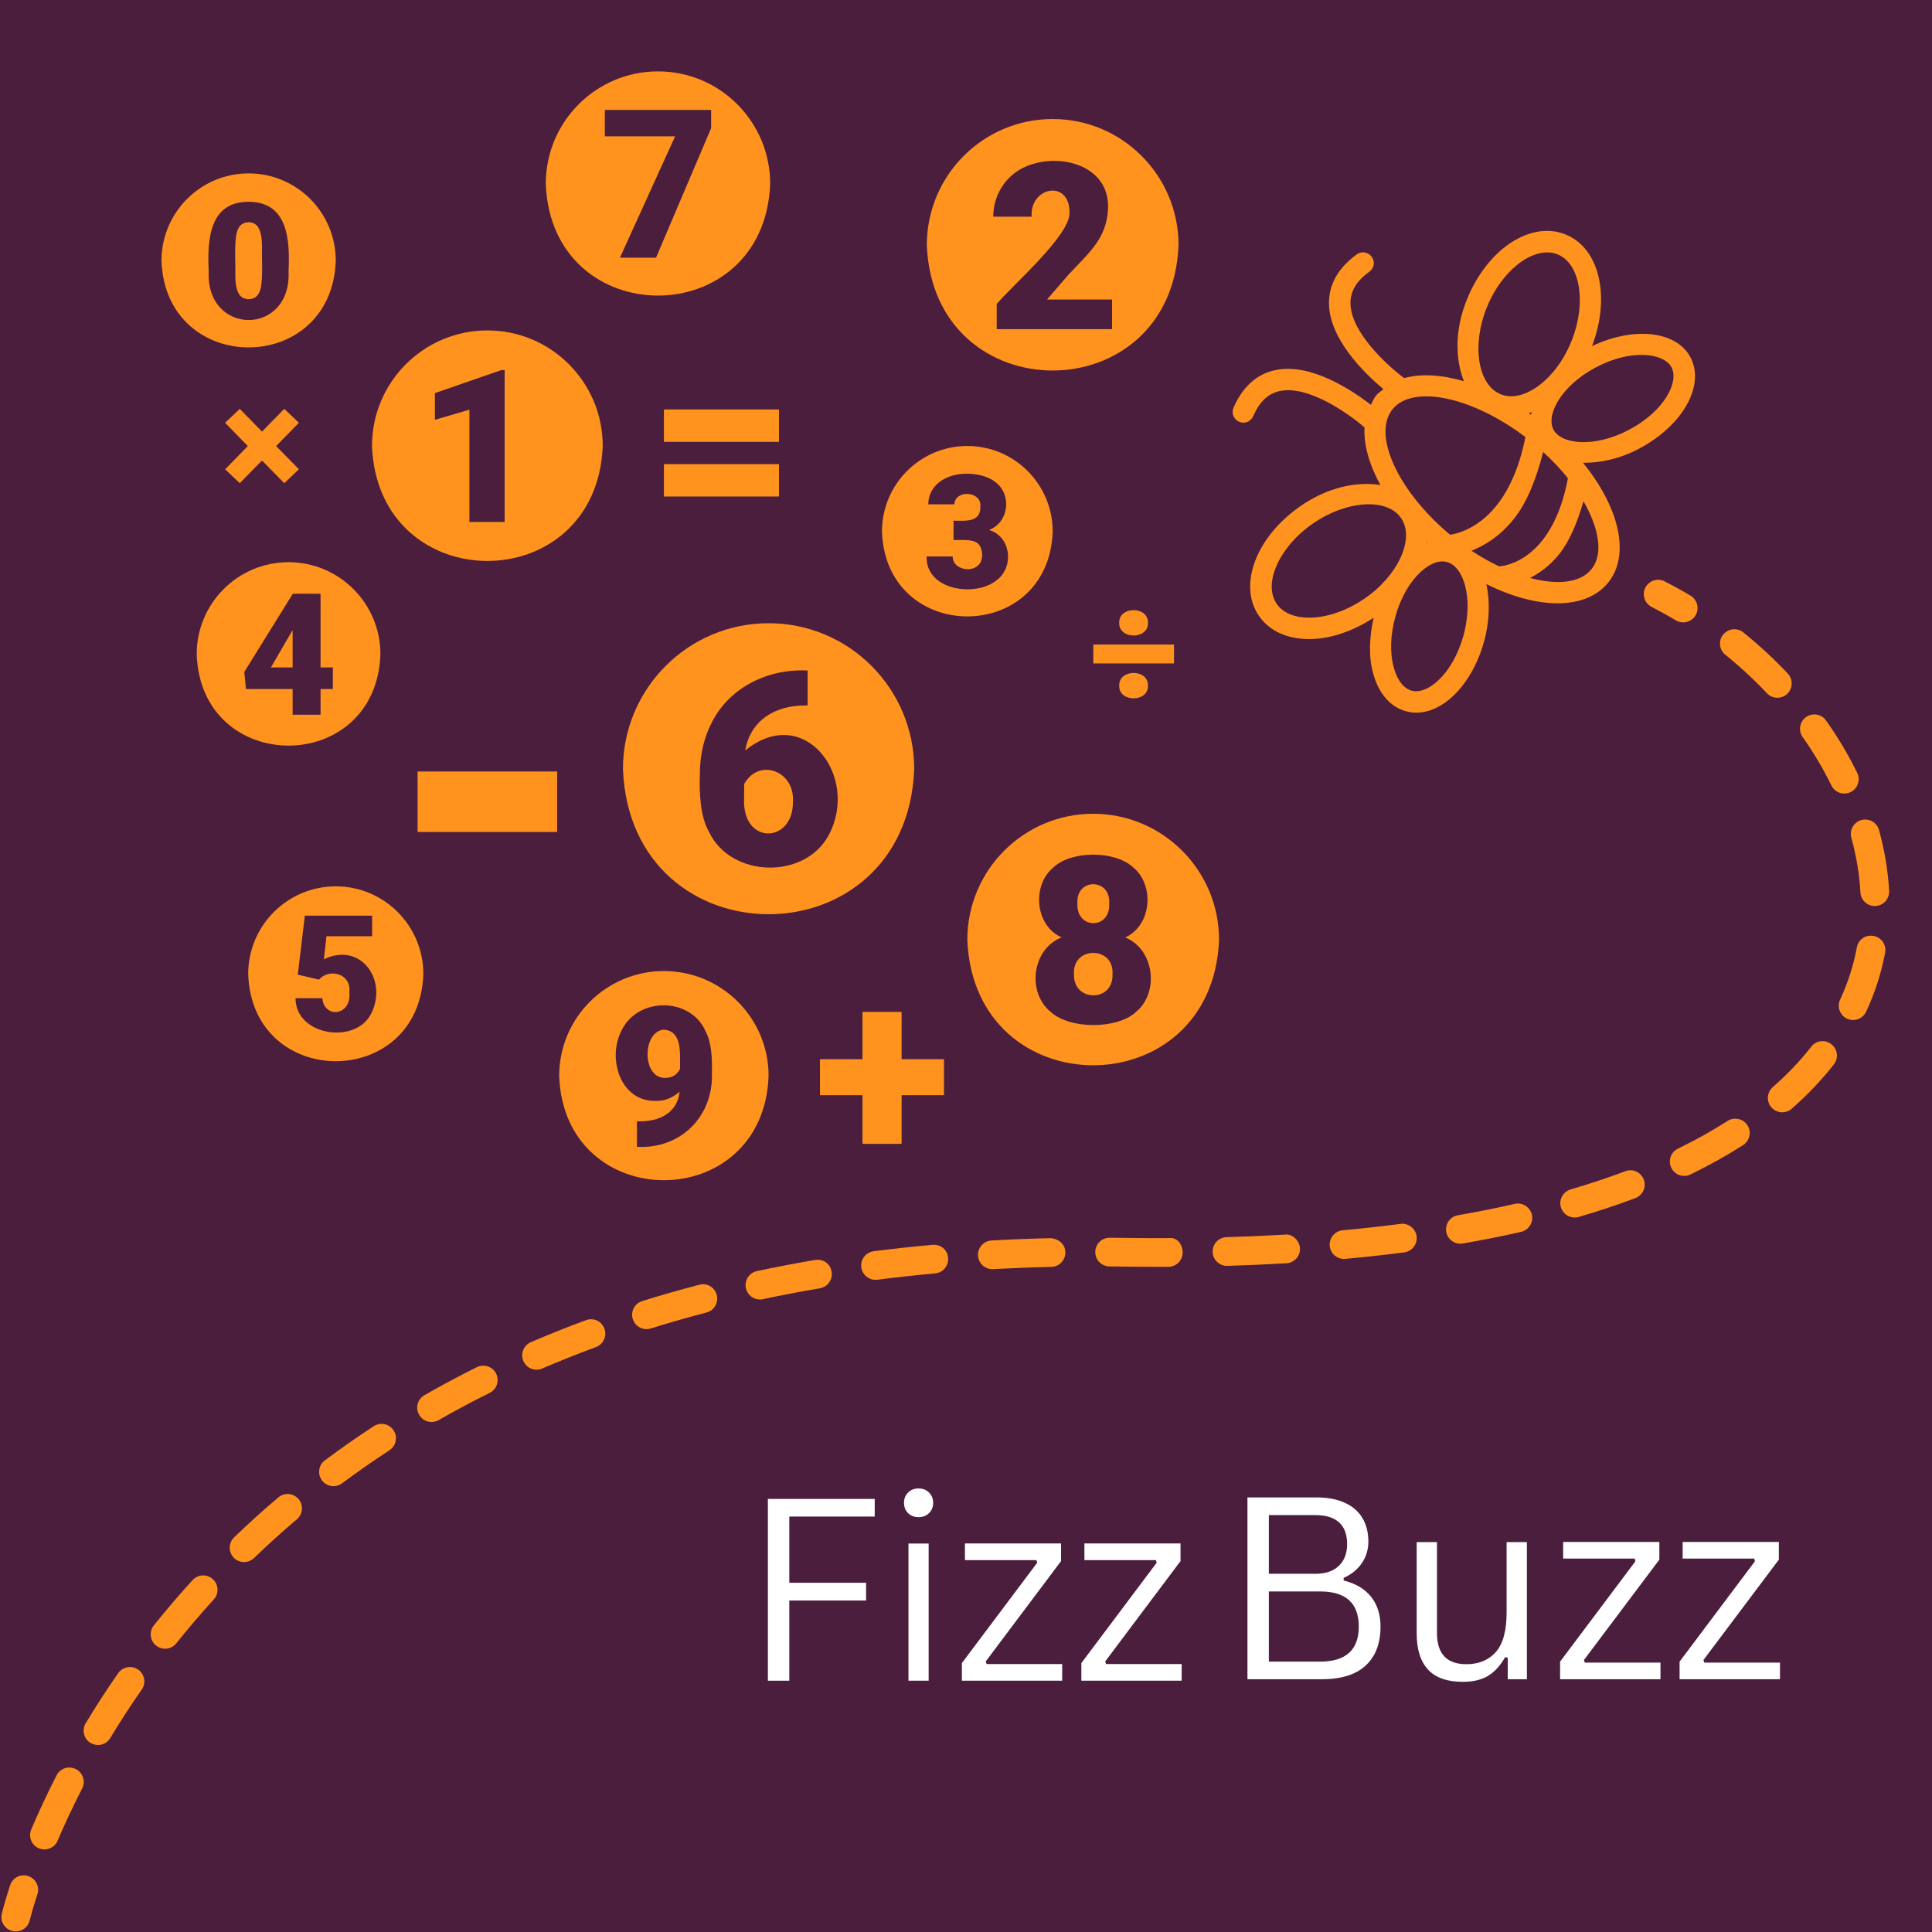 <svg xmlns="http://www.w3.org/2000/svg" xmlns:xlink="http://www.w3.org/1999/xlink" width="500" zoomAndPan="magnify" viewBox="0 0 375 375" height="500" preserveAspectRatio="xMidYMid meet" version="1.0"><defs><g/><clipPath id="72f05a7ea7"><path d="M 0 364 L 8 364 L 8 374.961 L 0 374.961 Z M 0 364 " clip-rule="nonzero"/></clipPath><clipPath id="bb64ec4c2a"><path d="M 5 122 L 366.75 122 L 366.75 359 L 5 359 Z M 5 122 " clip-rule="nonzero"/></clipPath><clipPath id="eb7baa4924"><path d="M 105 13.855 L 150 13.855 L 150 58 L 105 58 Z M 105 13.855 " clip-rule="nonzero"/></clipPath><clipPath id="a2b0a1ac00"><path d="M 31.18 33 L 66 33 L 66 68 L 31.18 68 Z M 31.18 33 " clip-rule="nonzero"/></clipPath><clipPath id="5f564848c8"><path d="M 187 157 L 236.68 157 L 236.68 207 L 187 207 Z M 187 157 " clip-rule="nonzero"/></clipPath></defs><rect x="-37.5" width="450" fill="#ffffff" y="-37.5" height="450" fill-opacity="1"/><rect x="-37.5" width="450" fill="#4b1e3d" y="-37.5" height="450" fill-opacity="1"/><g clip-path="url(#72f05a7ea7)"><path fill="#ff931e" d="M 3.059 374.891 C 2.852 374.891 2.645 374.863 2.426 374.812 C 0.938 374.465 0 372.977 0.348 371.473 C 0.348 371.473 0.805 369.461 1.969 365.926 C 2.438 364.477 3.973 363.648 5.484 364.148 C 6.945 364.629 7.738 366.203 7.262 367.664 C 6.227 370.836 5.789 372.664 5.77 372.734 C 5.477 374.02 4.332 374.891 3.059 374.891 Z M 3.059 374.891 " fill-opacity="1" fill-rule="nonzero"/></g><g clip-path="url(#bb64ec4c2a)"><path fill="#ff931e" d="M 8.621 358.969 C 8.25 358.969 7.879 358.898 7.531 358.746 C 6.117 358.145 5.453 356.504 6.062 355.09 C 7.414 351.926 9.035 348.395 10.984 344.594 C 11.691 343.207 13.355 342.691 14.738 343.387 C 16.109 344.094 16.645 345.77 15.945 347.141 C 14.062 350.809 12.484 354.219 11.18 357.277 C 10.734 358.332 9.699 358.969 8.621 358.969 Z M 19.016 338.703 C 18.527 338.703 18.027 338.57 17.578 338.305 C 16.262 337.512 15.84 335.797 16.633 334.48 C 18.527 331.336 20.617 328.086 22.938 324.762 C 23.828 323.496 25.559 323.195 26.82 324.07 C 28.086 324.953 28.391 326.695 27.508 327.953 C 25.254 331.168 23.23 334.316 21.402 337.352 C 20.879 338.223 19.965 338.703 19.016 338.703 Z M 32.035 320.02 C 31.426 320.02 30.805 319.816 30.293 319.41 C 29.098 318.445 28.902 316.695 29.859 315.492 C 32.188 312.582 34.691 309.637 37.383 306.695 C 38.426 305.551 40.191 305.484 41.312 306.516 C 42.453 307.547 42.531 309.312 41.496 310.449 C 38.895 313.305 36.477 316.148 34.215 318.973 C 33.66 319.66 32.852 320.02 32.035 320.02 Z M 47.375 303.195 C 46.645 303.195 45.914 302.91 45.371 302.348 C 44.305 301.242 44.328 299.48 45.438 298.406 C 48.137 295.797 50.988 293.207 54.027 290.645 C 55.203 289.641 56.953 289.801 57.957 290.973 C 58.945 292.148 58.793 293.906 57.617 294.898 C 54.691 297.375 51.926 299.887 49.312 302.41 C 48.77 302.934 48.07 303.195 47.375 303.195 Z M 64.727 288.465 C 63.879 288.465 63.039 288.078 62.496 287.344 C 61.57 286.109 61.832 284.363 63.062 283.449 C 66.078 281.195 69.234 278.988 72.543 276.828 C 73.828 275.988 75.559 276.348 76.395 277.637 C 77.246 278.922 76.875 280.652 75.59 281.496 C 72.391 283.59 69.32 285.734 66.391 287.91 C 65.891 288.285 65.305 288.465 64.727 288.465 Z M 83.766 276.008 C 82.797 276.008 81.859 275.504 81.348 274.602 C 80.586 273.27 81.043 271.566 82.383 270.805 C 85.648 268.934 89.035 267.117 92.562 265.363 C 93.977 264.699 95.621 265.254 96.297 266.621 C 96.98 267.996 96.426 269.672 95.043 270.359 C 91.625 272.055 88.328 273.82 85.148 275.637 C 84.715 275.887 84.234 276.008 83.766 276.008 Z M 104.145 265.859 C 103.066 265.859 102.043 265.227 101.586 264.176 C 100.977 262.762 101.629 261.125 103.043 260.516 C 106.496 259.023 110.066 257.598 113.734 256.246 C 115.238 255.699 116.793 256.453 117.316 257.895 C 117.848 259.336 117.109 260.934 115.672 261.469 C 112.09 262.789 108.605 264.184 105.242 265.629 C 104.883 265.789 104.516 265.859 104.145 265.859 Z M 125.48 257.984 C 124.293 257.984 123.195 257.223 122.824 256.031 C 122.355 254.562 123.184 253.004 124.652 252.539 C 128.234 251.418 131.926 250.363 135.715 249.371 C 137.27 248.953 138.73 249.875 139.121 251.359 C 139.5 252.852 138.621 254.375 137.129 254.758 C 133.426 255.727 129.824 256.762 126.309 257.859 C 126.035 257.949 125.754 257.984 125.48 257.984 Z M 147.504 252.23 C 146.219 252.23 145.055 251.336 144.781 250.027 C 144.453 248.523 145.414 247.043 146.914 246.719 C 150.594 245.934 154.348 245.211 158.203 244.559 C 159.812 244.289 161.164 245.32 161.414 246.836 C 161.676 248.355 160.652 249.793 159.141 250.055 C 155.371 250.695 151.684 251.398 148.09 252.168 C 147.895 252.207 147.688 252.23 147.504 252.23 Z M 169.938 248.414 C 168.555 248.414 167.359 247.391 167.172 245.984 C 166.977 244.461 168.055 243.062 169.578 242.863 C 173.312 242.387 177.113 241.973 181 241.621 C 182.688 241.52 183.895 242.613 184.023 244.145 C 184.168 245.68 183.035 247.027 181.5 247.168 C 177.68 247.512 173.945 247.926 170.297 248.395 C 170.18 248.41 170.059 248.414 169.938 248.414 Z M 192.613 246.344 C 191.145 246.344 189.914 245.195 189.828 243.707 C 189.75 242.176 190.926 240.859 192.461 240.777 C 196.219 240.562 200.027 240.418 203.934 240.328 C 205.492 240.445 206.754 241.516 206.785 243.051 C 206.82 244.59 205.602 245.867 204.066 245.902 C 200.223 245.988 196.457 246.137 192.766 246.336 C 192.711 246.344 192.668 246.344 192.613 246.344 Z M 224.848 245.895 C 222.508 245.895 220.145 245.875 217.738 245.84 L 215.355 245.812 C 213.82 245.805 212.578 244.547 212.59 243.012 C 212.602 241.477 213.84 240.242 215.375 240.242 L 215.398 240.242 L 217.812 240.27 C 220.188 240.301 222.527 240.324 224.848 240.324 L 226.742 240.32 C 228.516 240.059 229.527 241.539 229.551 243.082 C 229.559 244.617 228.332 245.879 226.785 245.891 Z M 238.16 245.707 C 236.656 245.707 235.418 244.516 235.375 243 C 235.328 241.461 236.539 240.184 238.074 240.133 C 241.949 240.02 245.703 239.855 249.371 239.641 C 250.711 239.398 252.234 240.715 252.324 242.258 C 252.41 243.789 251.234 245.105 249.699 245.199 C 245.988 245.418 242.168 245.59 238.246 245.707 Z M 260.879 244.355 C 259.453 244.355 258.234 243.273 258.102 241.824 C 257.961 240.293 259.094 238.938 260.629 238.797 C 264.48 238.441 268.215 238.027 271.84 237.559 C 273.289 237.328 274.77 238.438 274.965 239.965 C 275.16 241.496 274.082 242.887 272.559 243.09 C 268.871 243.566 265.07 243.98 261.129 244.344 C 261.055 244.352 260.965 244.355 260.879 244.355 Z M 283.457 241.406 C 282.129 241.406 280.941 240.453 280.715 239.102 C 280.453 237.582 281.465 236.141 282.977 235.879 C 286.82 235.211 290.488 234.477 293.992 233.676 C 295.484 233.32 296.977 234.273 297.336 235.77 C 297.672 237.273 296.738 238.762 295.234 239.105 C 291.641 239.926 287.863 240.684 283.934 241.363 C 283.773 241.395 283.609 241.406 283.457 241.406 Z M 305.641 236.324 C 304.434 236.324 303.324 235.535 302.965 234.324 C 302.539 232.848 303.379 231.297 304.859 230.867 C 308.602 229.77 312.129 228.59 315.473 227.336 C 316.918 226.762 318.508 227.523 319.062 228.965 C 319.598 230.406 318.867 232.012 317.43 232.551 C 313.957 233.855 310.301 235.078 306.426 236.211 C 306.164 236.289 305.902 236.324 305.641 236.324 Z M 326.902 228.246 C 325.867 228.246 324.875 227.668 324.398 226.68 C 323.723 225.297 324.301 223.625 325.684 222.957 C 329.121 221.281 332.367 219.469 335.328 217.57 C 336.59 216.75 338.344 217.113 339.172 218.406 C 340.008 219.703 339.629 221.43 338.332 222.262 C 335.195 224.273 331.758 226.195 328.121 227.961 C 327.73 228.152 327.316 228.246 326.902 228.246 Z M 345.93 215.895 C 345.156 215.895 344.383 215.574 343.828 214.941 C 342.816 213.781 342.938 212.027 344.09 211.012 C 346.922 208.543 349.426 205.898 351.559 203.168 C 352.496 201.949 354.246 201.719 355.465 202.68 C 356.688 203.621 356.902 205.371 355.957 206.586 C 353.617 209.598 350.852 212.5 347.77 215.203 C 347.238 215.664 346.582 215.895 345.93 215.895 Z M 359.691 197.984 C 359.297 197.984 358.895 197.902 358.516 197.723 C 357.121 197.074 356.512 195.414 357.164 194.023 C 358.676 190.777 359.766 187.367 360.418 183.891 C 360.703 182.383 362.062 181.383 363.676 181.664 C 365.188 181.949 366.188 183.406 365.906 184.914 C 365.164 188.852 363.926 192.711 362.215 196.371 C 361.746 197.383 360.734 197.984 359.691 197.984 Z M 363.891 175.859 C 362.422 175.859 361.191 174.711 361.105 173.227 C 360.922 169.719 360.32 166.141 359.344 162.602 C 358.938 161.121 359.809 159.586 361.289 159.172 C 362.824 158.766 364.305 159.641 364.719 161.121 C 365.797 165.043 366.461 169.016 366.68 172.922 C 366.754 174.457 365.578 175.773 364.043 175.855 C 363.992 175.859 363.945 175.859 363.891 175.859 Z M 357.98 154.023 C 356.945 154.023 355.957 153.453 355.477 152.465 C 353.91 149.254 352.027 146.086 349.895 143.062 C 349 141.805 349.305 140.07 350.559 139.184 C 351.809 138.289 353.551 138.582 354.441 139.852 C 356.75 143.117 358.785 146.539 360.484 150.016 C 361.16 151.398 360.582 153.066 359.199 153.742 C 358.809 153.934 358.395 154.023 357.98 154.023 Z M 344.984 135.434 C 344.242 135.434 343.504 135.141 342.957 134.559 C 340.488 131.934 337.766 129.422 334.883 127.086 C 333.684 126.117 333.5 124.367 334.469 123.168 C 335.457 121.973 337.211 121.797 338.387 122.758 C 341.469 125.25 344.375 127.938 347.008 130.738 C 348.062 131.859 348.008 133.621 346.898 134.676 C 346.355 135.184 345.668 135.434 344.984 135.434 Z M 344.984 135.434 " fill-opacity="1" fill-rule="nonzero"/></g><path fill="#ff931e" d="M 326.707 120.805 C 326.215 120.805 325.727 120.68 325.27 120.406 C 323.734 119.484 322.176 118.621 320.586 117.805 C 319.215 117.109 318.672 115.426 319.367 114.055 C 320.066 112.691 321.742 112.137 323.113 112.844 C 324.832 113.715 326.5 114.645 328.145 115.629 C 329.461 116.418 329.883 118.133 329.102 119.449 C 328.578 120.32 327.652 120.805 326.707 120.805 Z M 326.707 120.805 " fill-opacity="1" fill-rule="nonzero"/><path fill="#ff931e" d="M 303.914 45.523 C 297.168 42.77 288.742 48.273 284.758 58.051 C 282.359 63.926 282.426 69.625 284.145 73.988 C 279.82 72.738 275.801 72.477 272.547 73.391 C 269.23 70.91 262.141 64.461 262.125 58.828 C 262.109 56.523 263.293 54.535 265.781 52.746 C 266.77 51.996 266.926 50.77 266.246 49.848 C 265.574 48.91 264.273 48.699 263.348 49.371 C 259.77 51.98 257.949 55.141 257.953 58.855 C 257.988 65.828 264.898 72.504 268.531 75.539 C 268.02 75.957 267.465 76.32 267.043 76.844 C 266.625 77.363 266.387 77.988 266.09 78.574 C 262.344 75.68 254.336 70.375 247.516 71.844 C 243.906 72.609 241.199 75.082 239.422 79.133 C 238.965 80.184 239.449 81.406 240.512 81.863 C 241.547 82.32 242.699 81.914 243.242 80.785 C 244.473 77.961 246.141 76.387 248.395 75.906 C 253.902 74.711 261.719 80.254 264.855 82.961 C 264.664 86.328 265.781 90.195 267.93 94.145 C 263.297 93.414 257.719 94.578 252.496 98.18 C 243.801 104.172 240.234 113.578 244.383 119.578 C 246.453 122.574 250.082 124.156 254.574 124.035 C 258.531 123.934 262.773 122.414 266.621 119.906 C 265.766 123.703 265.637 127.508 266.52 130.695 C 267.594 134.621 269.867 137.238 272.914 138.059 C 276.625 139.082 280.613 137.141 283.699 133.305 C 285.559 130.988 287.105 127.98 288.059 124.496 C 289.141 120.574 289.234 116.691 288.504 113.375 C 298.363 118.297 307.805 118.484 312.152 113.078 C 316.516 107.648 314.254 98.426 307.262 89.828 C 310.617 89.855 314.375 89.074 318.121 87.102 C 321.312 85.414 323.926 83.266 325.789 80.949 C 328.883 77.102 329.918 72.789 328.125 69.367 C 325.359 64.168 317.121 63.363 309.02 67.164 C 312.629 57.633 310.504 48.211 303.914 45.523 Z M 304.336 92.828 C 301.301 108.957 291.906 109.887 290.973 109.93 C 289.191 109.082 287.398 108.082 285.617 106.895 C 288.062 105.938 291.07 104.172 293.82 100.75 C 296.152 97.852 298.113 93.395 299.52 87.723 C 301.316 89.375 302.949 91.082 304.336 92.828 Z M 296.742 80.207 C 296.934 80.145 297.121 80.035 297.316 79.961 C 297.281 80.137 297.16 80.316 297.141 80.492 C 297.004 80.398 296.875 80.301 296.742 80.207 Z M 270.285 79.445 C 274.234 74.535 285.852 77.062 296.082 84.836 C 292.922 100.809 284.094 103.414 281.469 103.793 C 271.418 95.441 266.289 84.418 270.285 79.445 Z M 277.059 105.41 C 277.012 105.43 276.973 105.477 276.926 105.496 C 276.938 105.426 276.918 105.359 276.926 105.293 C 276.969 105.332 277.016 105.371 277.059 105.41 Z M 247.809 117.207 C 245.855 114.387 246.957 109.918 250.152 105.941 C 251.418 104.371 253.004 102.879 254.848 101.609 C 261.395 97.094 269.23 96.602 271.945 100.551 C 274.664 104.504 271.41 111.684 264.906 116.148 C 261.543 118.465 257.844 119.785 254.465 119.883 C 251.422 119.961 249.055 119.016 247.812 117.207 Z M 283.453 111.355 C 285.078 114.207 285.305 118.824 284.047 123.398 C 282.02 130.727 277.16 134.906 274.004 134.059 C 271.895 133.469 270.93 131.004 270.535 129.586 C 269.75 126.766 269.855 123.266 270.824 119.754 C 271.598 116.938 272.836 114.41 274.395 112.477 C 274.781 111.996 275.176 111.562 275.59 111.168 C 276.652 110.145 278.75 108.52 280.871 109.098 C 281.895 109.379 282.766 110.137 283.453 111.355 Z M 308.91 110.473 C 306.746 113.164 302.258 113.582 296.973 112.184 C 298.809 111.219 300.766 109.898 302.641 107.562 C 304.531 105.215 306.109 101.629 307.352 97.285 C 310.398 102.586 311.246 107.57 308.91 110.473 Z M 324.449 71.312 C 325.953 74.184 322.961 79.863 316.184 83.422 C 309.438 86.98 303.051 86.246 301.527 83.398 C 300.023 80.5 303.035 74.859 309.789 71.285 C 316.535 67.727 322.93 68.445 324.449 71.312 Z M 304.992 66.285 C 303.461 70.055 301.09 73.172 298.297 75.117 C 295.789 76.852 293.297 77.348 291.273 76.516 C 286.824 74.715 285.613 66.969 288.613 59.605 C 289.457 57.531 290.574 55.66 291.836 54.09 C 295.031 50.117 299.16 48.078 302.336 49.379 C 306.785 51.184 307.992 58.922 304.992 66.285 Z M 304.992 66.285 " fill-opacity="1" fill-rule="nonzero"/><path fill="#ff931e" d="M 94.602 64.137 C 82.238 64.137 72.203 74.18 72.203 86.566 C 73.387 116.32 115.816 116.32 116.992 86.566 C 116.992 74.18 106.969 64.137 94.602 64.137 Z M 97.953 101.312 L 91.113 101.312 L 91.113 79.52 L 84.414 81.484 L 84.414 76.301 L 97.316 71.832 L 97.953 71.832 Z M 97.953 101.312 " fill-opacity="1" fill-rule="nonzero"/><path fill="#ff931e" d="M 204.316 23.102 C 190.828 23.102 179.895 34.059 179.895 47.574 C 181.18 80.043 227.469 80.023 228.754 47.574 C 228.754 34.059 217.809 23.102 204.316 23.102 Z M 215.852 63.887 C 215.852 63.887 211.316 63.887 206.328 63.887 C 200.23 63.887 193.457 63.887 193.457 63.887 L 193.457 59.023 C 196.348 55.496 207.824 45.633 207.59 41.246 C 207.652 34.789 199.859 36.199 200.246 42.059 C 200.246 42.059 192.797 42.059 192.797 42.059 C 192.766 38.16 194.91 34.504 198.363 32.68 C 205.016 29.277 215.527 31.832 215.062 40.582 C 214.777 46.223 211.574 48.871 207.363 53.348 C 207.363 53.348 203.219 58.145 203.219 58.145 L 215.852 58.145 Z M 215.852 63.887 " fill-opacity="1" fill-rule="nonzero"/><path fill="#ff931e" d="M 187.758 86.566 C 178.609 86.566 171.191 94 171.191 103.168 C 171.949 125.141 203.57 125.133 204.324 103.168 C 204.324 94 196.906 86.566 187.758 86.566 Z M 193.426 112.633 C 189.375 115.949 179.688 114.637 179.848 108.012 C 179.848 108.012 184.914 108.012 184.914 108.012 C 184.867 110.383 188.344 111.238 189.84 109.746 C 191.008 108.812 190.781 106.262 189.809 105.512 C 188.871 104.566 186.387 104.863 185.082 104.824 C 185.082 104.824 185.082 101.059 185.082 101.059 C 187.344 101.094 190.426 101.449 190.289 98.293 C 190.551 95.289 185.398 94.984 185.227 97.887 C 185.227 97.887 180.188 97.887 180.188 97.887 C 180.176 95.52 181.637 93.664 183.797 92.715 C 186.582 91.395 191.156 91.836 193.246 93.613 C 196.395 95.988 195.887 101.367 191.961 102.875 C 196.262 104.098 196.891 110.129 193.426 112.633 Z M 193.426 112.633 " fill-opacity="1" fill-rule="nonzero"/><path fill="#ff931e" d="M 65.172 172.039 C 55.785 172.039 48.172 179.664 48.172 189.07 C 48.949 211.617 81.398 211.613 82.172 189.07 C 82.172 179.664 74.562 172.039 65.172 172.039 Z M 72.016 196.793 C 68.934 202.836 57.32 200.977 57.367 193.754 C 57.367 193.754 62.562 193.754 62.562 193.754 C 62.906 197.762 68.301 197.219 67.805 192.551 C 68.207 188.898 63.82 187.902 61.914 190.145 C 61.914 190.145 57.801 189.176 57.801 189.176 L 59.168 177.727 L 72.227 177.727 L 72.227 181.723 L 63.371 181.723 L 62.867 186.203 C 70.035 182.707 75.359 190.285 72.016 196.793 Z M 72.016 196.793 " fill-opacity="1" fill-rule="nonzero"/><g clip-path="url(#eb7baa4924)"><path fill="#ff931e" d="M 127.715 13.855 C 115.684 13.855 105.934 23.625 105.934 35.68 C 107.047 64.609 148.383 64.602 149.492 35.68 C 149.492 23.625 139.742 13.855 127.715 13.855 Z M 138.027 24.887 L 127.332 50.023 L 120.328 50.023 L 131.039 26.461 L 117.398 26.461 L 117.398 21.344 L 138.027 21.344 Z M 138.027 24.887 " fill-opacity="1" fill-rule="nonzero"/></g><path fill="#ff931e" d="M 175 205.594 L 183.227 205.594 L 183.227 212.574 L 175 212.574 L 175 222.023 L 167.406 222.023 L 167.406 212.574 L 159.156 212.574 L 159.156 205.594 L 167.406 205.594 L 167.406 196.41 L 175 196.41 Z M 175 205.594 " fill-opacity="1" fill-rule="nonzero"/><path fill="#ff931e" d="M 81.055 149.75 L 108.141 149.75 L 108.141 161.488 L 81.055 161.488 Z M 81.055 149.75 " fill-opacity="1" fill-rule="nonzero"/><path fill="#ff931e" d="M 151.199 85.762 L 128.867 85.762 L 128.867 79.48 L 151.199 79.48 Z M 151.199 96.371 L 128.867 96.371 L 128.867 90.086 L 151.199 90.086 Z M 151.199 96.371 " fill-opacity="1" fill-rule="nonzero"/><path fill="#ff931e" d="M 227.875 128.77 L 212.211 128.77 L 212.211 125.102 L 227.875 125.102 Z M 217.238 120.891 C 217.137 117.602 222.918 117.602 222.82 120.891 C 222.918 124.176 217.137 124.176 217.238 120.891 Z M 217.238 133.086 C 217.137 129.797 222.918 129.797 222.82 133.086 C 222.918 136.371 217.137 136.371 217.238 133.086 Z M 217.238 133.086 " fill-opacity="1" fill-rule="nonzero"/><path fill="#ff931e" d="M 43.695 91.086 L 48.102 86.582 L 43.695 82.062 L 46.539 79.359 L 50.855 83.773 L 55.176 79.359 L 58.02 82.062 L 53.598 86.582 L 58.02 91.086 L 55.176 93.785 L 50.855 89.387 L 46.539 93.785 Z M 43.695 91.086 " fill-opacity="1" fill-rule="nonzero"/><g clip-path="url(#a2b0a1ac00)"><path fill="#ff931e" d="M 48.258 33.656 C 38.918 33.656 31.344 41.25 31.344 50.609 C 32.117 73.043 64.402 73.039 65.172 50.609 C 65.172 41.25 57.602 33.656 48.258 33.656 Z M 56.008 52.645 C 56.629 65.289 39.895 65.254 40.508 52.645 C 40.223 46.469 40.625 39.172 48.25 39.168 C 55.855 39.184 56.301 46.477 56.008 52.645 Z M 56.008 52.645 " fill-opacity="1" fill-rule="nonzero"/></g><path fill="#ff931e" d="M 50.855 47.918 C 50.75 49.961 51.227 55.391 50.219 56.953 C 49.473 58.473 47.012 58.438 46.297 56.914 C 45.875 56.152 45.668 54.934 45.668 53.273 C 45.77 51.266 45.297 45.82 46.32 44.25 C 47.043 42.738 49.543 42.777 50.234 44.328 C 50.648 45.125 50.855 46.316 50.855 47.918 Z M 50.855 47.918 " fill-opacity="1" fill-rule="nonzero"/><path fill="#ff931e" d="M 56.008 109.121 C 46.16 109.121 38.18 117.121 38.18 126.988 C 38.992 150.637 73.027 150.629 73.84 126.988 C 73.84 117.121 65.855 109.121 56.008 109.121 Z M 64.609 133.742 L 62.219 133.742 L 62.219 138.73 L 56.797 138.73 L 56.797 133.742 L 47.738 133.742 L 47.418 130.426 L 56.797 115.297 C 56.703 115.16 62.223 115.297 62.219 115.25 C 62.219 115.25 62.219 129.551 62.219 129.551 L 64.609 129.551 Z M 64.609 133.742 " fill-opacity="1" fill-rule="nonzero"/><path fill="#ff931e" d="M 56.797 122.328 L 56.797 129.551 L 52.582 129.551 L 56.461 122.875 Z M 56.797 122.328 " fill-opacity="1" fill-rule="nonzero"/><path fill="#ff931e" d="M 149.188 120.969 C 133.578 120.969 120.914 133.645 120.914 149.285 C 122.406 186.84 175.969 186.844 177.449 149.285 C 177.449 133.645 164.797 120.969 149.188 120.969 Z M 160.852 162.113 C 156.184 170.797 141.828 170.391 137.625 161.469 C 135.891 158.461 135.727 153.965 135.844 150.301 C 135.844 146.461 136.66 143.016 138.305 139.953 C 141.809 133.27 149.254 129.75 156.758 130.152 C 156.758 130.152 156.758 136.93 156.758 136.93 L 156.375 136.93 C 150.445 136.887 145.648 139.82 144.648 145.668 C 156.047 136.363 166.953 150.637 160.852 162.113 Z M 160.852 162.113 " fill-opacity="1" fill-rule="nonzero"/><path fill="#ff931e" d="M 153.902 155.617 C 154.047 163.773 143.859 164.152 144.438 154.75 C 144.438 154.75 144.438 152.172 144.438 152.172 C 147.359 147.004 154.332 149.668 153.902 155.617 Z M 153.902 155.617 " fill-opacity="1" fill-rule="nonzero"/><g clip-path="url(#5f564848c8)"><path fill="#ff931e" d="M 212.184 157.953 C 198.691 157.953 187.758 168.91 187.758 182.426 C 189.043 214.895 235.332 214.875 236.617 182.426 C 236.617 168.91 225.672 157.953 212.184 157.953 Z M 220.426 196.469 C 216.785 199.816 207.656 199.777 204.004 196.457 C 199.301 192.746 200.227 184.238 206.059 181.953 C 200.801 179.613 200.289 171.695 204.52 168.32 C 207.992 165.066 216.441 165.09 219.898 168.32 C 224.117 171.688 223.621 179.59 218.402 181.953 C 224.117 184.27 225.059 192.77 220.426 196.469 Z M 220.426 196.469 " fill-opacity="1" fill-rule="nonzero"/></g><path fill="#ff931e" d="M 215.934 189.066 C 216.188 194.617 208.238 194.535 208.461 189.066 C 208.117 183.59 216.289 183.582 215.934 189.066 Z M 215.934 189.066 " fill-opacity="1" fill-rule="nonzero"/><path fill="#ff931e" d="M 215.293 175.348 C 215.598 180.5 208.848 180.441 209.125 175.348 C 208.801 170.363 215.617 170.402 215.293 175.348 Z M 215.293 175.348 " fill-opacity="1" fill-rule="nonzero"/><path fill="#ff931e" d="M 128.859 188.48 C 117.633 188.48 108.535 197.594 108.535 208.844 C 109.527 235.824 148.191 235.82 149.184 208.844 C 149.184 197.594 140.082 188.48 128.859 188.48 Z M 138.18 208.176 C 138.527 216.695 132.098 223.07 123.629 222.602 C 123.629 222.602 123.629 217.641 123.629 217.641 C 127.996 217.832 131.547 215.926 131.898 211.883 C 130.566 213.086 129.078 213.684 127.426 213.684 C 120.402 213.965 117.734 205.363 120.727 199.859 C 123.918 193.492 134.051 193.52 136.953 200.18 C 138.121 202.348 138.262 205.547 138.18 208.176 Z M 138.18 208.176 " fill-opacity="1" fill-rule="nonzero"/><path fill="#ff931e" d="M 131.996 204.895 L 131.996 207.469 C 131.41 208.637 130.441 209.219 129.098 209.219 C 124.559 209.289 124.656 200.262 128.805 199.859 C 131.367 200.004 131.961 202.211 131.996 204.895 Z M 131.996 204.895 " fill-opacity="1" fill-rule="nonzero"/><g fill="#ffffff" fill-opacity="1"><g transform="translate(143.72, 326.223)"><g><path d="M 26.062 -35.281 L 26.062 -31.859 L 9.484 -31.859 L 9.484 -19.016 L 24.391 -19.016 L 24.391 -15.562 L 9.484 -15.562 L 9.484 0 L 5.328 0 L 5.328 -35.281 Z M 26.062 -35.281 "/></g></g></g><g fill="#ffffff" fill-opacity="1"><g transform="translate(171.688, 326.223)"><g><path d="M 6.609 -31.75 C 5.773 -31.75 5.094 -32.008 4.562 -32.531 C 4.039 -33.062 3.781 -33.727 3.781 -34.531 C 3.781 -35.332 4.039 -35.992 4.562 -36.516 C 5.094 -37.047 5.773 -37.312 6.609 -37.312 C 7.441 -37.312 8.117 -37.047 8.641 -36.516 C 9.172 -35.992 9.438 -35.332 9.438 -34.531 C 9.438 -33.727 9.172 -33.062 8.641 -32.531 C 8.117 -32.008 7.441 -31.75 6.609 -31.75 Z M 4.641 0 L 4.641 -26.625 L 8.562 -26.625 L 8.562 0 Z M 4.641 0 "/></g></g></g><g fill="#ffffff" fill-opacity="1"><g transform="translate(184.888, 326.223)"><g><path d="M 21.281 0 L 1.812 0 L 1.812 -3.422 L 16.438 -22.906 L 16.281 -23.406 L 2.406 -23.406 L 2.406 -26.641 L 21.062 -26.641 L 21.062 -23.219 L 6.438 -3.734 L 6.609 -3.234 L 21.281 -3.234 Z M 21.281 0 "/></g></g></g><g fill="#ffffff" fill-opacity="1"><g transform="translate(208.078, 326.223)"><g><path d="M 21.281 0 L 1.812 0 L 1.812 -3.422 L 16.438 -22.906 L 16.281 -23.406 L 2.406 -23.406 L 2.406 -26.641 L 21.062 -26.641 L 21.062 -23.219 L 6.438 -3.734 L 6.609 -3.234 L 21.281 -3.234 Z M 21.281 0 "/></g></g></g><g fill="#ffffff" fill-opacity="1"><g transform="translate(236.801, 325.943)"><g><path d="M 5.328 0 L 5.328 -35.297 L 18.703 -35.297 C 20.879 -35.297 22.723 -34.945 24.234 -34.25 C 25.742 -33.562 26.879 -32.578 27.641 -31.297 C 28.41 -30.016 28.797 -28.488 28.797 -26.719 C 28.797 -25.188 28.379 -23.801 27.547 -22.562 C 26.723 -21.332 25.539 -20.367 24 -19.672 L 24 -19.172 C 26.344 -18.586 28.117 -17.531 29.328 -16 C 30.547 -14.477 31.156 -12.555 31.156 -10.234 C 31.156 -6.953 30.191 -4.426 28.266 -2.656 C 26.348 -0.883 23.5 0 19.719 0 Z M 18.516 -20.469 C 20.461 -20.469 21.973 -20.977 23.047 -22 C 24.129 -23.02 24.672 -24.426 24.672 -26.219 C 24.672 -28.102 24.148 -29.516 23.109 -30.453 C 22.078 -31.391 20.547 -31.859 18.516 -31.859 L 9.484 -31.859 L 9.484 -20.469 Z M 19.406 -3.422 C 24.426 -3.422 26.938 -5.691 26.938 -10.234 C 26.938 -14.773 24.426 -17.047 19.406 -17.047 L 9.484 -17.047 L 9.484 -3.422 Z M 19.406 -3.422 "/></g></g></g><g fill="#ffffff" fill-opacity="1"><g transform="translate(270.76, 325.943)"><g><path d="M 13.156 0.5 C 10.145 0.5 7.898 -0.289 6.422 -1.875 C 4.953 -3.469 4.219 -5.805 4.219 -8.891 L 4.219 -26.625 L 8.156 -26.625 L 8.156 -8.984 C 8.156 -4.941 10.055 -2.922 13.859 -2.922 C 16.273 -2.922 18.18 -3.707 19.578 -5.281 C 20.973 -6.863 21.672 -9.426 21.672 -12.969 L 21.672 -26.625 L 25.609 -26.625 L 25.609 0 L 21.891 0 L 21.891 -4.172 L 21.391 -4.297 C 20.473 -2.672 19.375 -1.461 18.094 -0.672 C 16.812 0.109 15.164 0.5 13.156 0.5 Z M 13.156 0.5 "/></g></g></g><g fill="#ffffff" fill-opacity="1"><g transform="translate(301.002, 325.943)"><g><path d="M 21.297 0 L 1.812 0 L 1.812 -3.422 L 16.438 -22.906 L 16.297 -23.422 L 2.406 -23.422 L 2.406 -26.656 L 21.078 -26.656 L 21.078 -23.219 L 6.438 -3.734 L 6.609 -3.234 L 21.297 -3.234 Z M 21.297 0 "/></g></g></g><g fill="#ffffff" fill-opacity="1"><g transform="translate(324.196, 325.943)"><g><path d="M 21.297 0 L 1.812 0 L 1.812 -3.422 L 16.438 -22.906 L 16.297 -23.422 L 2.406 -23.422 L 2.406 -26.656 L 21.078 -26.656 L 21.078 -23.219 L 6.438 -3.734 L 6.609 -3.234 L 21.297 -3.234 Z M 21.297 0 "/></g></g></g></svg>